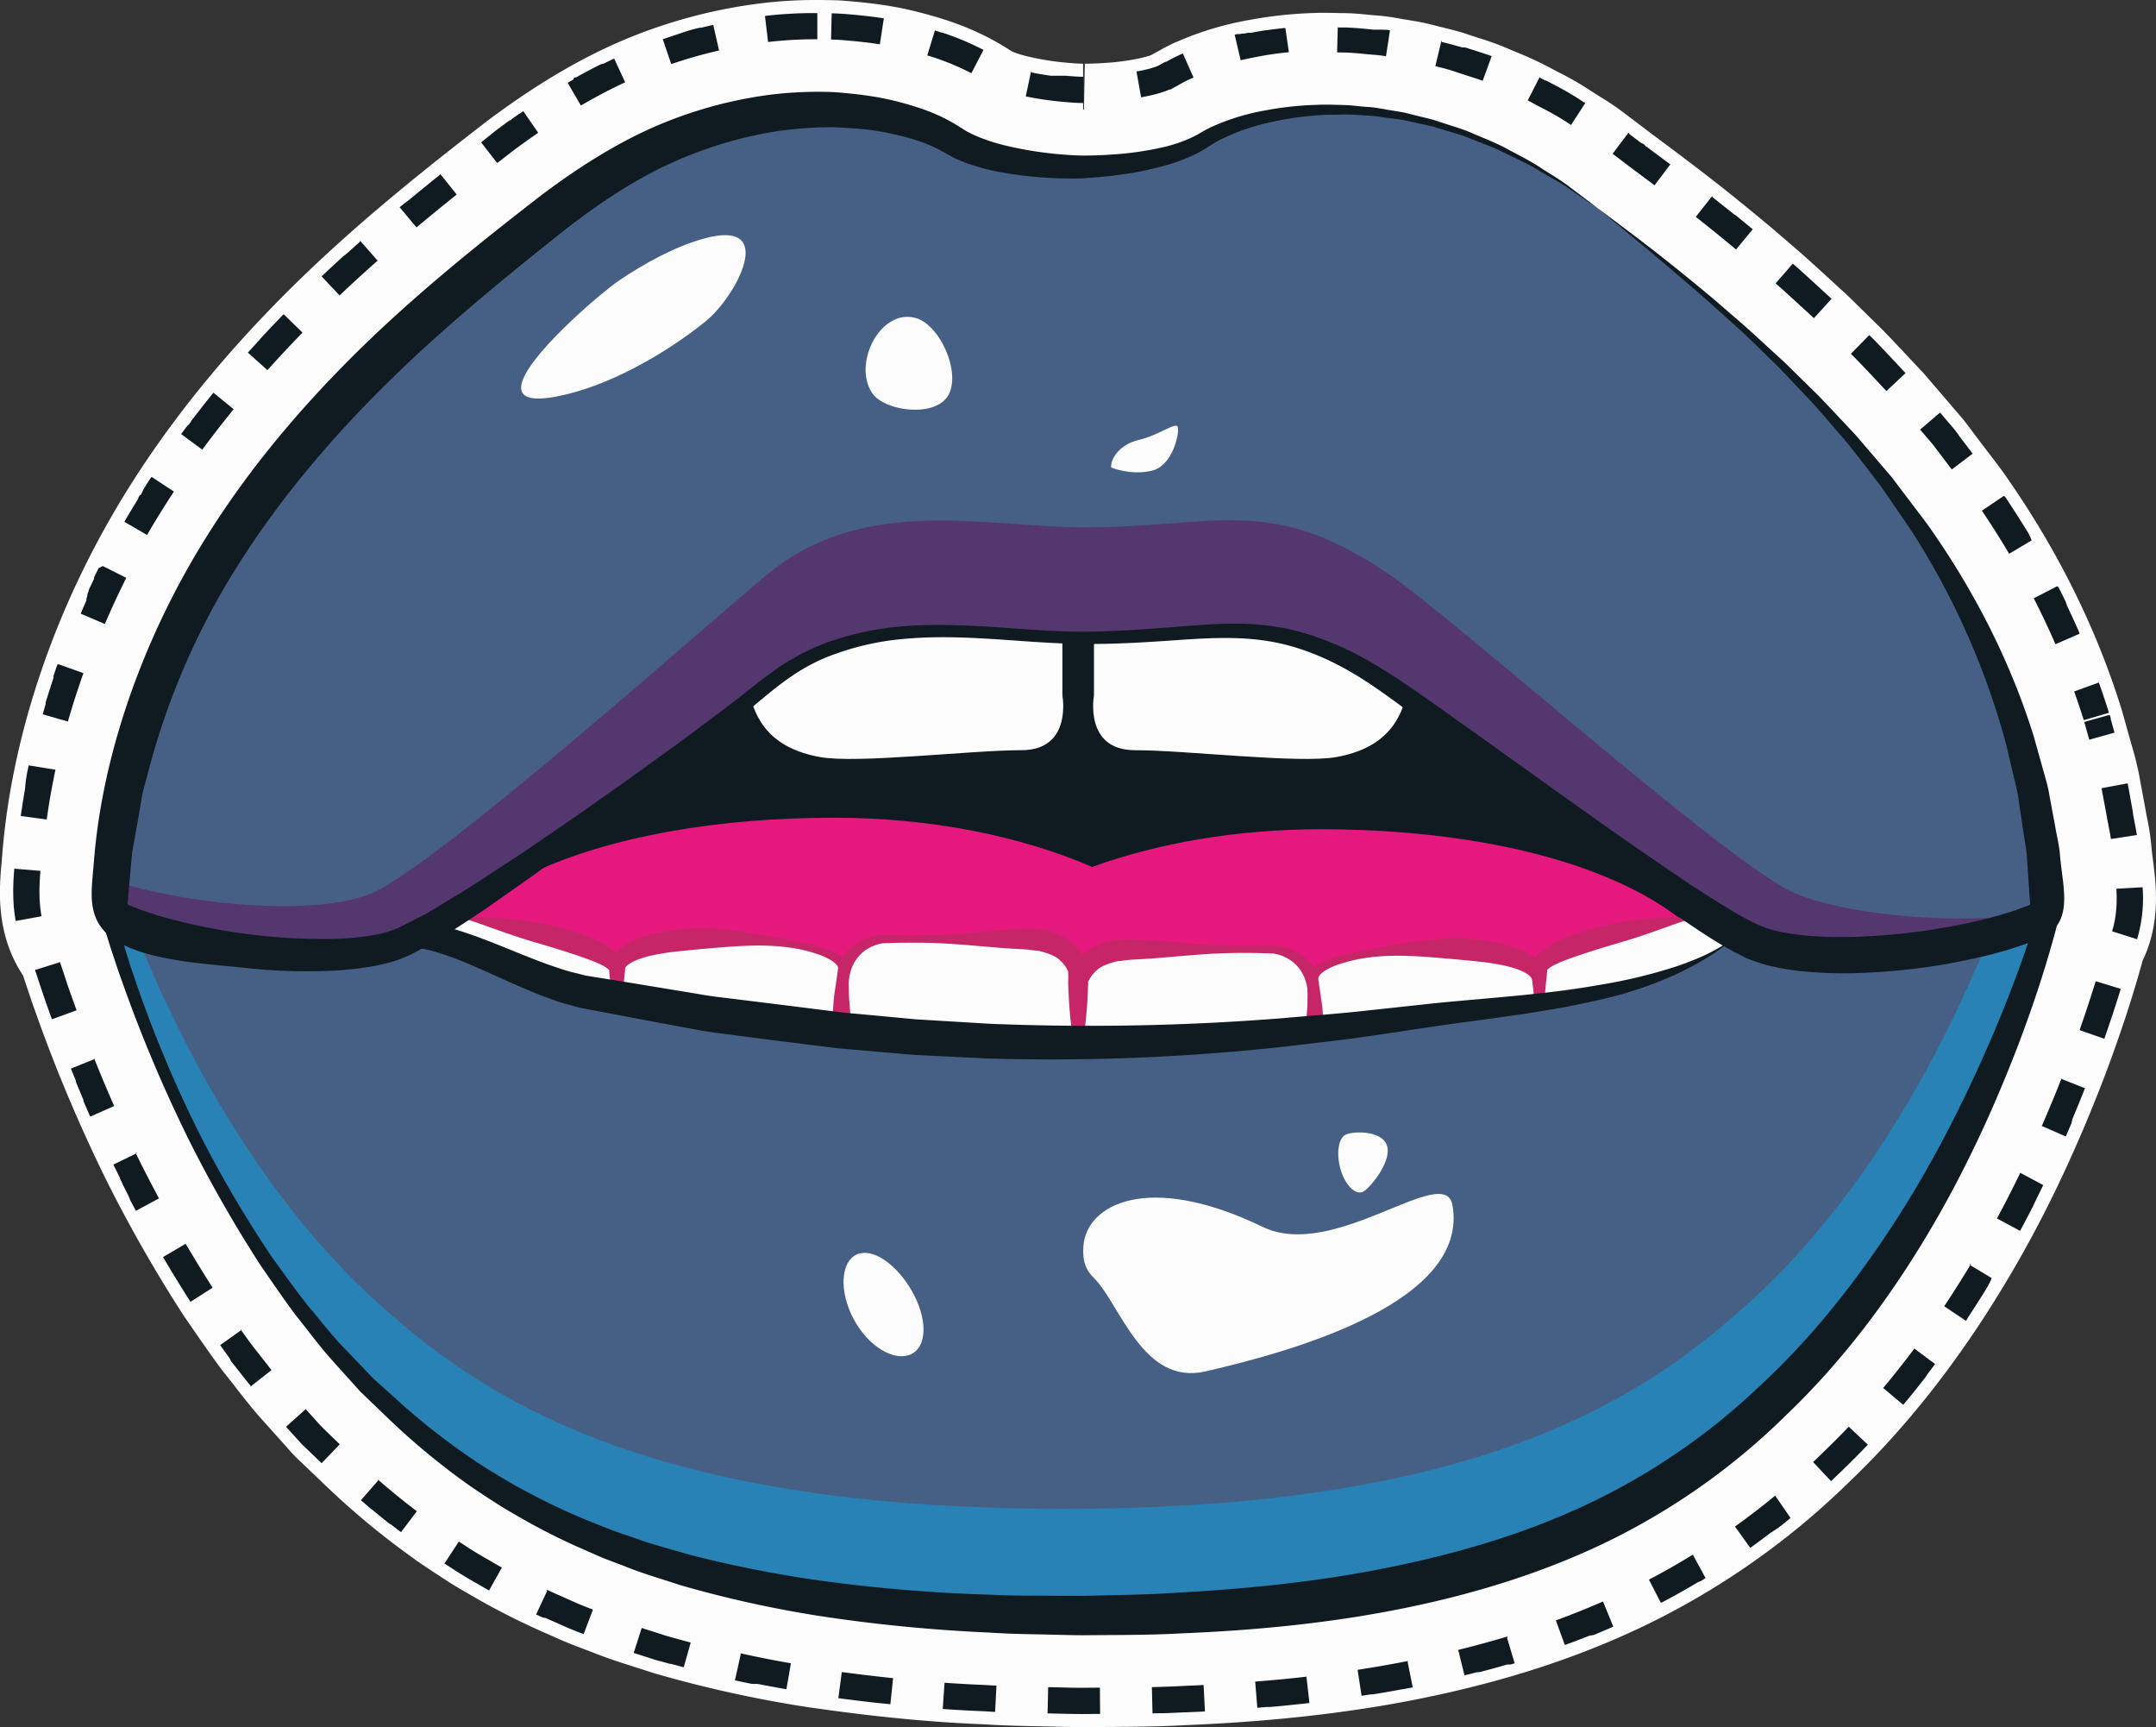 <svg xmlns="http://www.w3.org/2000/svg" width="1080" height="864.97" viewBox="0 0 1080 864.97"><rect x="0" y="0" width="1080" height="864.97" fill="#333333" stroke="none"/><g id="Слой_2" data-name="Слой 2"><g id="Lips03_142200386"><g id="Lips03_142200386-2" data-name="Lips03_142200386"><path d="M11.53 488.48c.1.29.19.58.29.87l1.65 4.94c1.41 4.24 2.74 8.25 4.12 12a769.58 769.58.0 0 0 36.12 85.62 708.41 708.41.0 0 0 38.21 66.79c.27.42.55.84.84 1.25l2.56 3.71c5.39 7.8 10.47 15.17 15.83 22.36q.54.72 1.11 1.41c2 2.52 4 5 5.87 7.45 3.8 4.88 7.73 9.93 12.11 14.91l12.94 14.44 3 3.38c.74.81 1.5 1.6 2.29 2.37L163.14 744a393.38 393.38.0 0 0 44.23 36.58l1 .76c.4.3.82.58 1.23.87 7.42 5 11.61 7.72 13.24 8.75 1.93 1.28 6.09 3.94 12.57 7.61a364.77 364.77.0 0 0 35.25 18.13l10 4.41 1.33.59.94.4c3.08 1.28 6.29 2.5 9.62 3.76l3.41 1.29c7.7 3.12 15.41 5.57 22.87 7.95 2.54.8 5.13 1.63 7.75 2.49.61.2 1.21.39 1.82.56a610.76 610.76.0 0 0 75.44 16.65c33.32 4.87 61.63 7.63 89.27 8.73 8.71.57 17.34.78 24.66.92l8.25.18c5.29.13 10.62.26 16 .3h.82l10.89-.08c13-.08 26.35-.15 40.41-.92 40.44-1.67 76.68-5.56 110.2-11.88 44.23-8.42 82.52-20.46 117.13-36.81a385.42 385.42.0 0 0 105.78-74c28.17-27 54.08-60 77-98.18 18.88-31.26 35.45-65.84 50.61-105.66 7.28-19.48 13.05-37 17.72-53.74l.42-1.52c.12-.39.23-.79.35-1.21 9.15-18.91 6.68-38.16 5.11-50.38-.22-1.78-.46-3.57-.65-5.37a119 119 0 0 0-2.24-15.33c-.23-1.17-.48-2.33-.66-3.51l-.21-1.19L1072 390.63a133.8 133.8.0 0 0-3.81-16.12l-.87-3.06-4.26-15.2c-.12-.41-.24-.82-.37-1.24-12.92-41.52-33.1-81.75-60-119.57-.27-.38-.56-.78-.85-1.16L993.24 223 984.4 211.3c-.55-.71-1.1-1.4-1.68-2.08l-9.12-10.64-9.31-10.86c-.53-.64-1.1-1.26-1.68-1.86q-3.6-3.78-7.12-7.57c-4.15-4.44-8.27-8.84-12.47-13.11l-.5-.5-5.72-5.61-4.07-4-4.84-4.76-2.46-2.4c-.48-.47-1-.93-1.46-1.37l-.94-.84c-2.57-2.32-5.2-4.75-7.72-7.06-4.66-4.28-9-8.22-12.9-11.65l-10.25-8.85-3.75-3.23c-24.87-20.84-39.29-31.68-60.79-47.68L813.53 56.56c-4.55-3.49-9-6.29-12.66-8.54-1.23-.77-2.47-1.55-3.7-2.35a158.44 158.44.0 0 0-16.45-9.5l-2.89-1.51A177 177 0 0 0 759.29 26l-4.13-1.75a132.46 132.46.0 0 0-14-5.08c-2-.66-4.26-1.37-6.65-2.2-.57-.19-1.14-.38-1.71-.55-3.24-1-6.72-1.85-10.39-2.74l-3.94-1-3.61-.89-.76-.18c-2.19-.5-4.43-.89-6.67-1.25l-1.17-.19c-.67-.13-1.35-.24-2-.33-.86-.12-1.72-.29-2.58-.44a106.84 106.84.0 0 0-13-1.73c-1-.08-2.08-.18-3.12-.29-3.77-.37-7.56-.71-11.38-.8-.3.0-.6.0-.91.0-1.17.0-2.35.0-3.54-.07-2.07.0-4.17-.1-6.26-.1-1.75.0-3.48.0-5.23.1a209.59 209.59.0 0 0-32.86 3.57A158.37 158.37.0 0 0 590 20.71a76.41 76.41.0 0 0-9.16 4.58l-.66.37c-1.09.56-2.12 1.14-3.15 1.72-.33.15-.65.29-1 .45s-2.17.61-3.78 1.06a115.39 115.39.0 0 1-18.11 2.58c-3.69.27-7.21.4-10.72.43l-.43 23h-.43v-23c-2.17.0-5.13-.25-8.56-.53a136.15 136.15.0 0 1-19.92-3.28 48.78 48.78.0 0 1-5.89-1.82l-1-.4-.39-.2h0l-4-2.49-.65-.39C487 13.64 471.9 9.1 460.5 6.17 447 2.61 433.86 1.23 421.71.28c-.68-.05-1.36-.09-2-.11C416.26.06 412.84.0 409.4.0A223.19 223.19.0 0 0 381 1.68 258.61 258.61.0 0 0 307.43 22.2c-20.45 9.21-40.93 21.62-63 38.09l-.55.42c-32.18 24.83-66.3 52.11-97.87 83.32-33.54 33.13-61.5 67.72-83.1 102.78-35.08 56.65-57 120.94-61.76 180.92l-.37 4.41c-1.15 12.91-3.15 35.29 10.7 56.29z" fill="#fcfcfc"/><path d="M409.4 6.57h-3.7-1.06-.44c-7.4.15-14.32.61-21 1.41l1.55 13.06a204.94 204.94.0 0 1 24.67-1.38V6.57zm-52.12 5.89c-1.06.25-2.11.49-3.16.75h0l-.4.09h0l-.29.06h0-.09.0l-.3.08h0l-.3.07h0l-.28.07h0l-.4.1h0l-.28.07h0l-.27.07h0-.1.0-.17.0-.08.0l-.26.06h0-.08.0-.19.0-.09.0l-.28.06h0l-.27.07h0l-.27.07h0-.08.0l-.27.08h0l-.28.08h0-.1.0l-.28.08h0l-.29.07h0l-.28.07v0h-.09.0l-.28.08h0l-.28.08h0l-.29.08h0l-.4.11h0l-.29.08h0l-.69.2h0l-1 .27h0Q338.2 17.54 332 19.66l4.25 12.44a240.86 240.86.0 0 1 23.95-6.82l-2.92-12.82zm-49.69 16.9c-1.8.84-3.62 1.7-5.42 2.59h0-.09.0l-.24.11v0h-.06.0-.07v0h-.07a.2.2.0 0 1-.08.0.05.05.0 0 1 0 0h-.07.0a.3.3.0 0 1-.08.0h0l-.1.06h0-.11v0h-.09v0q-5.93 2.94-11.91 6.3h0l-.35.19h0l-.1.05v0l-.11.06h0-.1v0h-.07v0h-.09s0 0 0 0h-.07-.05s0 0-.06.0.0.0-.06.0v0l-.22.13h0s0 0-.06.0v0h-.06.0l-.15.09h0L287 40v0h-.08.0l-2.56 1.48 6.62 11.36c7.43-4.33 14.89-8.24 22.18-11.63l-5.52-11.92zM262.15 55.68l-1.79 1.24h0-.07-.05l-.06.05h-.07v0a.28.28.0 0 0-.09.07h0l-3.46 2.44s0 0 0 0l-.11.07h0L256 60h0l-.1.07v0l-.09.06s0 0 0 0a.18.18.0 0 1-.07.05.1.1.0 0 1-.05.0h-.06-.06-.06l-.1.07-.06.05h-.08a.05.05.0 0 1 0 0 .5.5.0 0 1-.08.07h0l-.1.07v0q-3.06 2.19-6.16 4.51h0l-.1.07v0s0 0-.08.06a.48.48.0 0 1-.11.09h0L241 71.28l8.06 10.38 7.22-5.59Q263 71 269.6 66.5l-7.45-10.82zm-41.8 31.87q-7.87 6.3-15.75 12.79h0l-.15.12s0 0 0 0l-.58.48a.09.09.0 0 1-.06.0 1.09 1.09.0 0 1-.11.1h-.06l-.1.09-.09.06a.73.73.0 0 1-.09.08l-.17.14v0l-.13.11h-.06a.41.41.0 0 1-.13.1.1.1.0 0 1 0 0l-.13.13h-.05l-.17.14s0 0 0 0l-.19.16v0l-.16.13v0l-.16.12s0 0 0 0l-.76.63h0l-1.05.86 8.43 10.09q10.07-8.4 20.15-16.46l-8.21-10.25zm-40.3 33.75-5.19 4.62a0 0 0 0 1 0 0l-.14.14h0l-.59.53v0l-.13.1v0l-.56.5v0l-.12.1s0 0 0 0l-.11.11v0l-.23.21s0 0-.05.0l-.1.1a.18.18.0 0 0-.07.0s-.07.06-.1.1h-.06a.38.38.0 0 0-.11.11h-.05l-.38.35v0a.58.58.0 0 0-.12.1.1.1.0 0 1-.05.0l-.12.12v0l-.41.38v0a.63.63.0 0 1-.12.11v0l-.13.11a0 0 0 0 1 0 0l-.41.38v0l-.13.12v0a1.66 1.66.0 0 1-.14.13h0l-.6.55h0c-2.92 2.68-5.84 5.4-8.72 8.15l9 9.53c6-5.71 12.44-11.58 19.06-17.43l-8.7-9.85zm-38.12 36.2q-4.43 4.55-8.71 9.11h0l-.14.14v0l-.41.43h0l-.13.14v0l-.12.14h0l-.24.25s0 0 0 0a1.1 1.1.0 0 0-.11.12l-.06.06-.1.11-.06.07-.1.1-.13.14-.09.1-.07.08s-.06.07-.1.09l-.07.09-.08.09L131 169s0 .06-.07.08l-.1.11-.07.08-.1.1-.06.07-.14.15s0 0 0 0-.1.12-.16.17v.05l-.13.13v.05l-.15.17h0l-.18.19s0 0 0 0l-.15.17v0c-.07.06-.11.12-.17.18h0l-.34.38h0q-2.52 2.76-5 5.52l9.79 8.76c5.63-6.28 11.54-12.6 17.57-18.79l-9.41-9.17zm-35 39.16q-2 2.42-3.9 4.83v0l-.1.13-.05.06a.76.76.0 0 0-.08.11l-.07.07s-.06.07-.08.11v0l-.18.22a.86.86.0 0 0-.07.1.27.27.0 0 0-.07.08l-.08.1a.31.31.0 0 0-.07.09.39.39.0 0 0-.08.1s0 0-.06.07l-.3.37a.08.08.0 0 1 0 0l-.12.15v0l-.11.15v.05l-.45.57v0l-.15.18h0c-.21.26-.41.53-.61.79h0q-1.73 2.19-3.41 4.39h0l-.45.59v0l-.13.18a0 0 0 0 0 0 0l-.14.18a0 0 0 0 1 0 0l-.29.39s0 0 0 0l-.11.16s0 0 0 .05l-.09.13v.06a1.13 1.13.0 0 1-.1.13v.06c-.05.06-.09.12-.14.17l-.05.07-.09.11a.47.47.0 0 1-.06.09l-.07.1a.27.27.0 0 0-.07.08.36.36.0 0 1-.07.1l-.07.09a.1.1.0 0 1 0 0l-.17.24v.05a1.25 1.25.0 0 0-.09.12v.06L94 213s0 0 0 0c-1.1 1.46-2.18 2.92-3.26 4.38l10.57 7.8c5-6.74 10.27-13.55 15.74-20.24l-10.18-8.32zM75.72 239c-.81 1.23-1.6 2.46-2.4 3.69.0.0.0.0.0.0l-.1.17a0 0 0 0 0 0 0l-.1.16v0c-.19.28-.37.56-.55.85.0.0.0.0.0.0s-.06.09-.09.15a.05.05.0 0 0 0 0l-.09.13v.06l-.08.13v0l-.09.13v0c-.09.16-.19.3-.29.46v.06a.76.76.0 0 0-.08.11.43.43.0 0 1 0 .07 1.25 1.25.0 0 1-.08.12s0 0 0 .07a.34.34.0 0 0-.07.11.35.35.0 0 0-.05.08.44.44.0 0 1-.08.11.56.56.0 0 1 0 .08.6.6.0 0 1-.06.11.56.56.0 0 0 0 .08l-.14.21v.08a.36.36.0 0 0-.07.1v.08l-.06.1-.06.1a.47.47.0 0 0-.06.09.35.35.0 0 1-.06.09.36.36.0 0 1-.07.1v.1l-.06.09s0 .08-.07.12v.07a1.74 1.74.0 0 1-.11.18s0 0 0 .07l-.09.12a.26.26.0 0 1 0 .09L70 248l-.06.1a.44.44.0 0 0-.06.1.26.26.0 0 0 0 .09l-.07.1-.06.09a.53.53.0 0 1-.06.1.16.16.0 0 1-.06.08.6.6.0 0 1-.09.15.08.08.0 0 1 0 0l-.11.19v.06a.57.57.0 0 1-.08.13.2.2.0 0 1 0 .08l-.07.11a.41.41.0 0 0 0 .09.76.76.0 0 1-.08.11v.08l-.07.11a.35.35.0 0 0 0 .08l-.08.13s0 0 0 .05l-.11.2q-3.4 5.49-6.64 11.08l11.37 6.59c2.09-3.62 4.24-7.2 6.46-10.78s4.58-7.31 7-10.95l-11-7.22zM49.43 284.47c-.67 1.34-1.34 2.68-2 4h0a.51.51.0 0 1-.07.15.0.0.0 0 0 0 0l-.07.13a.08.08.0 0 1 0 .05l-.06.12v.06a.54.54.0 0 1-.05.11v.07l-.06.1a.3.3.0 0 1 0 .08 1 1 0 0 1 0 .1v.08.1.09a.3.3.0 0 0 0 .08l-.06.11a.36.36.0 0 1 0 .07 1.39 1.39.0 0 1-.06.13s0 0 0 0l-.07.15s0 0 0 0-.12.24-.17.36a.05.05.0 0 0 0 0l-.08.14s0 0 0 0-.05.1-.07.14v.05l-.07.14v0s0 .09-.08.14v0l-.07.14s0 0 0 0a.83.83.0 0 0-.07.13s0 0 0 .05l-.08.15v0a1.4 1.4.0 0 0-.09.17h0c-.18.37-.35.74-.53 1.12h0l-.08.17v0l-.08.16a.05.05.0 0 1 0 0l-.06.15v0l-.07.15s0 0 0 0l-.07.14s0 0 0 0l-.08.15v0a1.51 1.51.0 0 1-.09.18h0a1.42 1.42.0 0 1-.08.18h0c-.11.25-.23.5-.34.74v0c0 .06.0.1-.07.16v0a.94.94.0 0 1-.06.15v0a.75.75.0 0 1-.06.13.42.42.0 0 1 0 .06l-.06.12v.07a1.17 1.17.0 0 1 0 .11s0 0 0 .07l-.06.11a.21.21.0 0 1 0 .07s0 .08-.05.12v.06l-.06.12v.06a1 1 0 0 0-.07.15v0l-.17.36s0 0 0 0l-.07.14v.07l-.05.12s0 0 0 .06l-.06.12s0 .05.0.06v.12.07a1.17 1.17.0 0 0-.05.11.25.25.0 0 1 0 .07s0 .08.0.12a.13.13.0 0 0 0 0 .67.67.0 0 1-.06.12.15.15.0 0 1 0 .07.37.37.0 0 1-.05.11v.08.1a.3.3.0 0 1 0 .08v.1a.36.36.0 0 0 0 .07l-.06.13v.05a4 4 0 0 0-.17.37v.05a.31.31.0 0 1-.06.13s0 0 0 .06a.75.75.0 0 0-.07.12.21.21.0 0 1 0 .07.61.61.0 0 1 0 .12.24.24.0 0 0 0 .07 1 1 0 0 0 0 .1.3.3.0 0 0 0 .08.37.37.0 0 0 0 .11v.07a.42.42.0 0 1 0 .1.41.41.0 0 0 0 .08l-.06.11a.21.21.0 0 1 0 .07v.12a.14.14.0 0 0 0 .06l-.07.14v0l-.06.16v0l-.24.55h0l-.08.18v0l-.07.15v0c0 .05.0.1-.07.16a0 0 0 0 0 0 0 1.11 1.11.0 0 0-.07.16v0c0 .05.0.11-.07.17h0a1.42 1.42.0 0 0-.08.18h0c-.7 1.56-1.37 3.13-2 4.69l12.09 5.17c3.33-7.76 6.93-15.54 10.73-23.12l-11.75-5.89zM28.77 332.78c-.59 1.65-1.15 3.28-1.72 4.93a0 0 0 0 1 0 0c-.07.21-.14.42-.22.63.0.0.0.05.0.07a.63.63.0 0 0 0 .09.32.32.0 0 1 0 .09v.09.1.08s0 .07.0.11.0.06.0.08a.56.56.0 0 0 0 .12v.06a.65.65.0 0 1 0 .13s0 0 0 .05.0.1-.05.16.0.0.0.0q-2 6-3.82 11.92h0l-.06.19a0 0 0 0 1 0 0c0 .05.0.1.0.15a.13.13.0 0 0 0 .06s0 .08-.05.13.0.0.0.06v.12.08.1s0 .06.0.09v.08.11.06q-.75 2.51-1.46 5l12.63 3.61c2.3-8.05 4.92-16.2 7.78-24.22l-12.38-4.42zM14.37 383.3q-.58 2.7-1.11 5.4h0v.17.0a.4.4.0 0 0 0 .15s0 0 0 0c-.07.34-.13.68-.2 1v0a.9.9.0 0 1 0 .16v0 .14.0c-.06.29-.12.57-.17.86h0v.15.0a.83.83.0 0 0 0 .15v0a.8.8.0 0 0 0 .15.0.0.0 0 0 0 0c0 .23-.08.45-.13.67v0 .15.0.14.0.15.0c0 .05.0.11.0.15v0l-.12.65s0 0 0 0a.59.59.0 0 1 0 .14.43.43.0 0 0 0 .05v.13.05.14.0a1 1 0 0 0 0 .15s0 0 0 0c0 .23-.08.46-.12.69h0v.17.0.16.0c-.08.46-.17.93-.25 1.39h0q-1 6-1.87 12l13 1.79c1.13-8.2 2.61-16.58 4.38-24.93L14.37 383.3zm-7.23 52c-.16 1.9-.31 3.95-.41 6.15h0s0 0 0 0h0v.06h0s0 0 0 0v.28h0v0h0a96.49 96.49.0 0 0 .17 11.93h0s0 .07.0.11h0v.05h0a.13.13.0 0 0 0 .05h0v.05h0a.09.09.0 0 1 0 .05h0v.1a0 0 0 0 1 0 0v.06a0 0 0 0 1 0 0v0s0 0 0 0v.16c0 .14.0.29.05.45H7v.05H7c.2 2.07.48 4.21.88 6.37l12.93-2.36c-1.49-8.14-1.11-16.06-.55-22.73l-13.1-1.11zm23 46.53-12.55 3.9.14.45h0v0s0 0 0 .05h0a.07.07.0 0 0 0 .05h0s0 0 0 .05h0s0 0 0 0h0v0l1.91 5.72c1.37 4.18 2.69 8.12 4 11.78.78 2.2 1.57 4.41 2.36 6.61l12.36-4.48-2.39-6.66c-1.29-3.54-2.56-7.34-3.9-11.41l-1.83-5.45-.23-.75zm17.58 48.4-12.2 4.91q1.23 3 2.47 6.06s0 0 0 .08a.31.31.0 0 1 0 .1v.08a.36.36.0 0 1 0 .09.47.47.0 0 1 0 .09.2.2.0 0 0 .05.09v.1s0 0 0 0q1.85 4.5 3.77 9h0s0 .08.0.13a.08.08.0 0 1 0 0 .37.37.0 0 1 0 .11s0 .05.0.07a.36.36.0 0 1 0 .09v.1s0 .05.0.08a.61.61.0 0 0 .05.12v0l.06.15v0c1.08 2.52 2.17 5 3.27 7.52l12-5.32c-3.45-7.82-6.84-15.83-10-23.8zm20.91 47.23-11.83 5.74c.93 1.93 1.87 3.84 2.82 5.75h0l.13.27v0l.12.25v.05l.12.23a.09.09.0 0 0 0 .05 1.06 1.06.0 0 0 .11.21.11.11.0 0 0 0 .07l.1.2v.07a.93.93.0 0 0 .1.2v.09l.09.18.05.09.09.18.06.13s0 .1.08.15l.06.13.08.14a.61.61.0 0 0 .07.14s0 .09.07.13a1 1 0 0 0 .07.15l.06.13a.53.53.0 0 1 .08.15.37.37.0 0 1 0 .11l.09.16a.54.54.0 0 1 0 .11 1.62 1.62.0 0 0 .1.18l.06.12c0 .07.08.14.11.21s0 0 0 .05.08.16.12.24a0 0 0 0 1 0 0 1.27 1.27.0 0 1 .12.23v0c0 .09.08.16.13.25v0a2 2 0 0 1 .13.25h0c.33.66.67 1.31 1 2h0l.13.25h0c.05.09.09.18.14.26h0l.12.25v0a2 2 0 0 1 .13.25s0 0 0 0c.2.38.4.76.59 1.14.0.0.0.0.0.0l.13.23v0l.11.22v.06a1.74 1.74.0 0 0 .1.19.47.47.0 0 0 0 .1l.09.16a.61.61.0 0 1 0 .12 1.09 1.09.0 0 1 .08.15 1 1 0 0 1 .08.14.83.83.0 0 0 .07.13 1.29 1.29.0 0 0 .09.16.31.31.0 0 0 0 .1l.09.18a.59.59.0 0 0 0 .08l.11.2v.07a2.12 2.12.0 0 1 .11.21v.06l.13.23a0 0 0 0 0 0 0 2.1 2.1.0 0 1 .13.26h0c0 .09.09.18.15.27h0q1.23 2.32 2.48 4.65l11.57-6.23q-4.61-8.58-9-17.25l-2.77-5.65zM93 622.86l-11.33 6.67q6.6 11.19 13.74 22.41l11.09-7.08c-4.68-7.32-9.22-14.73-13.5-22zM121 666l-10.71 7.61c1.22 1.73 2.45 3.43 3.68 5.12h0l.36.5v0l.09.13v0l.1.14s0 0 0 0a1 1 0 0 1 .12.16v0l.1.12v0l.09.1v.06l.1.12v0a1.34 1.34.0 0 0 .11.14.13.13.0 0 0 0 .06l.07.09a.43.43.0 0 0 0 .07s0 .06.07.08v.07l.1.14s0 0 0 .06a.36.36.0 0 1 .07.1s0 0 0 .06l.06.08v.07l.07.1v0l.11.15s0 0 0 .05l.08.1v.06l.07.09v.06l.11.15h0c.31.41.62.81 1 1.22 2 2.55 4 5.07 5.94 7.54l1.6 2 1.29 1.64 10.33-8.12-2.84-3.63c-2-2.54-4-5.13-6-7.65l-.7-.9c-2-2.71-4-5.44-6-8.23zm32.08 39.72-9.78 8.78 3.44 3.83v0l.09.1h0v0h0v0h0v0h0l.07.06s0 0 0 0v0 0h0v0h0l.06.07v0h0v0h0v0 0h0v0h0v0h0s0 0 0 0h0l.08.09h0l.14.15h0l.24.26h0l.21.24 3 3.31c.63.71 1.29 1.38 2 2l8.47 8.15 9.11-9.47-8.46-8.16c-.44-.42-.86-.85-1.3-1.34l-3-3.31-4.84-5.39zm36.36 35.68-8.64 9.89q2.7 2.36 5.25 4.52a.07.07.0 0 1 .05.0v0h.05v0l.06.05v0l.06.06a0 0 0 0 1 0 0h.07v0l.07.06h0c3.16 2.66 6.14 5.07 8.92 7.26v0h.06.0l.07.05h0s0 0 .06.0h0 .05v0a.1.1.0 0 1 .05.0v0 0h.06v0c1.81 1.43 3.55 2.77 5.19 4l7.94-10.47c-6.81-5.17-13.24-10.41-19.67-16zM229.84 772l-7.2 11c1.89 1.24 3.15 2 3.85 2.49 1.74 1.16 5.85 3.79 12.26 7.42 1.09.64 2.28 1.34 3.58 2.07h0v0 0 0h0v0l2.67 1.51 6.41-11.48c-2.31-1.29-4.35-2.46-6.33-3.64-6.34-3.58-10.12-6-11.69-7.07L229.84 772zm44.29 24.6-5.57 11.91.17.09h0l3.21 1.47h0 .08.0.07.0.09.0.09.0l.27.12h0 .06v0h.06.0.08.0.09.0.07v0h.05v0 0h0s0 0 .07.0h0 .09.0l10.21 4.52 1.05.46c2.7 1.13 4.87 2 7 2.8l1 .39 4.66-12.28c-2.34-.9-4.64-1.79-7.41-2.94l-1-.45-10.12-4.48c-1.61-.73-3.18-1.44-4.69-2.16zm47.31 18.66-4 12.52 3.41 1.08.21.07c2.43.77 4.9 1.56 7.41 2.39h.05v0h.11c.52.16 1 .33 1.56.48h.19.0l5.05 1.42h0 .17.0.16.11.06.12.0c2.17.59 4.31 1.18 6.45 1.74L346 822.56c-4-1.06-8.09-2.17-12.34-3.38l-.9-.27c-2.56-.85-5.09-1.66-7.94-2.56l-3.38-1.08zM371 828.65l-2.84 12.83c2.58.57 5.16 1.13 7.72 1.65h0l.4.09h0 .19.0l.38.08h0 .17.0.19.0.16.0.19.0.17.07.12.06.16.07.12.07.15.08a.38.38.0 0 0 .1.0H379h.09.15.08.11.05l.38.07h0 .13.0c4.67.92 9.33 1.79 13.94 2.59l2.26-13c-8.28-1.43-16.76-3.1-25.2-5zm50.67 8.77-1.72 13c7 .94 13.87 1.77 20.53 2.5h0a1 1 0 0 0 .18.0h0 .18l5.17.55 1.36-13.07c-8.29-.86-16.83-1.88-25.73-3.06zm51.48 5.31-.91 13.11c7.17.5 14.21.89 21.22 1.16h0c1.57.11 3.14.2 4.7.28h.32l.67-13.13c-1.59-.08-3.21-.17-5.17-.3-6.88-.27-13.8-.65-20.83-1.14zm51.9 2.2-.3 13.14h1.44c5.25.13 10.55.26 15.88.3l9-.06-.1-13.15-8.78.07c-5.25.0-10.46-.17-15.67-.3h-1.44zm77.87-1.1c-3.2.17-6.43.31-9.86.45-5.44.3-10.78.49-16.05.61l.31 13.15 3.4-.09h2.2c3.24-.11 6.51-.24 9.81-.42h0c.17.0.34.0.51.0h.53c3.3-.14 6.58-.29 9.82-.45l-.67-13.13zm51.57-4.19c-8.32 1-17 1.79-25.73 2.49l1.06 13.11 4.78-.4h.78.12.29.16.0.2.0q10.06-.88 19.78-2l-1.49-13.06zm50.88-7.84-4.7.91q-10.12 1.9-20.62 3.52l2 13 4-.62h0 .16.0l.45-.07h0 .1.08.1.1.19.08l.36-.06h0 .16.0.17.0q7.38-1.2 14.56-2.55h0 .17.0.18.0l4.31-.83h0 .19.13.0.14l-2.56-12.89zm49.8-12.28c-8 2.39-16.28 4.66-24.71 6.73L733.6 839q2.88-.71 5.73-1.44h0l.21-.05h0 .19.0l.2-.05h0l.23-.06h0 .18.1.11.13.08.14.06.16s0 0 0 0q7-1.81 13.77-3.8h.05.15.0.15.07.14.11.14.16s0 0 .08.0h.13.08.15.06.16.06l2.16-.64-3.78-12.59zM803 802c-7.64 3.35-15.59 6.54-23.63 9.47l4.5 12.34q5.36-1.94 10.57-4h0l1.26-.5h0l.17-.07h.05l.14-.05h.07l.14-.06h.06l.14-.06h.08a.23.23.0 0 1 .12-.06h.08.11.09.11.09.09l.28-.11h0 .13.07l.13-.05h.06.14.06l.14-.05v0a.61.61.0 0 0 .14-.07h.06l.15-.06s0 0 0 0l.16-.07h0q4.71-1.93 9.37-4L803 802zm45-23.46c-7.23 4.46-14.64 8.67-22 12.52L832 802.73q8.82-4.61 17.47-9.73h0l.32-.2h0l.17-.1v0l.17-.1h0l.09-.06v0a1 1 0 0 0 .17-.1v0a1.18 1.18.0 0 0 .19-.11h0l.09-.05h.07l.12-.07.08-.05h.07l.12-.07h.07l.09-.05h.08l.1-.07a.11.11.0 0 0 .06.0l.14-.08v0l.1-.06h.07a.37.37.0 0 1 .12-.07v0l.14-.08h.05l.12-.07v0l.14-.09v0l.15-.09h0l.15-.09h0l.16-.1h0l.16-.1h0l.33-.22h0l1-.64h0L848 778.55zM889.22 749c-6.49 5.36-13.26 10.56-20.12 15.47l7.66 10.69q4.57-3.29 9.07-6.71h0a.88.88.0 0 0 .15-.12h0a1 1 0 0 0 .16-.12h0l.16-.12h0l.14-.11h0l.14-.11v0l.14-.11h0l.12-.1v0l.13-.1v0l.11-.08h.06l.09-.07h.06l.12-.09h.06l.08-.06.08-.06.09-.07.07-.06.1-.08h.08l.06-.05.11-.08.07-.06.08-.06v0l.13-.1h.05l.13-.1v0l.08-.06v0l.14-.11s0 0 .05.0a.24.24.0 0 1 .08-.06s0 0 0 0l.14-.11v0l.12-.1h.06l.08-.07h.05l.13-.1s0 0 0 0l.14-.12v0l.08-.06a.07.07.0 0 1 .05.0l.12-.11h.06a.52.52.0 0 0 .11-.1h.07l.08-.06h.06l.11-.09h.06l.07-.06a.28.28.0 0 0 .09-.07l.09-.06.07-.06.08-.06.1-.08.06-.05.1-.08.07-.05.07-.07a.18.18.0 0 0 .07-.05l.12-.09v0l.1-.08.06-.05.1-.08s0 0 .05.0l.13-.11v0l.14-.1s0 0 0 0l.14-.12h0l.15-.12h0l.15-.13h0l.16-.13h0c1.44-1.15 2.88-2.33 4.3-3.5L889.22 749zm37.16-34.84c-4.13 4.35-8.36 8.61-12.74 12.8q-2.67 2.64-5.41 5.23l9 9.54 3.79-3.64v0l.08-.08a.94.94.0 0 0 .1-.1l.08-.07.11-.1.06-.06.12-.12s0 0 .05.0a1.59 1.59.0 0 1 .13-.13v0l.14-.13v0a.93.93.0 0 0 .14-.14s0 0 0 0l.15-.14v0l.15-.15v0l.16-.16h0l.17-.17h0l.14-.14v0a1 1 0 0 0 .15-.14h0l.15-.15h0l.15-.16h0q6.27-6 12.39-12.48l-9.54-9zm32.76-39.07c-5.14 6.9-10.47 13.65-15.82 20l10.07 8.43q4.82-5.73 9.5-11.73h0l.63-.81h0a1.71 1.71.0 0 0 .11-.14v0a1.71 1.71.0 0 0 .11-.14s0 0 0 0a1.42 1.42.0 0 1 .12-.13s0 0 0 0l.45-.59a.34.34.0 0 1 .06-.06l.07-.11v-.06l.09-.11.06-.07.07-.11.06-.07.08-.1.06-.09.11-.13a1 1 0 0 0 .09-.13.24.24.0 0 0 .06-.08l.09-.1v-.07l.08-.12s0 0 0-.06a1.13 1.13.0 0 0 .1-.13v-.05l.13-.15s0 0 0 0l.28-.37v0a1.77 1.77.0 0 1 .12-.17v0l.12-.17v0c0-.06.09-.13.14-.18h0q1.59-2.08 3.17-4.2l-10.54-7.85zm28.23-42.2c-4.36 7.25-8.89 14.4-13.47 21.27l10.93 7.3c0-.06.07-.1.1-.16h0l.11-.16h0c.1-.14.19-.29.3-.44a.25.25.0 0 0 0-.07.61.61.0 0 0 .07-.1.28.28.0 0 1 .06-.09.36.36.0 0 1 .07-.1 1.48 1.48.0 0 0 .08-.13v-.05a2 2 0 0 1 .12-.19v-.05a1.19 1.19.0 0 1 .09-.15v0l.1-.16s0 0 0 0q4.15-6.3 8.21-12.81v0l.39-.64h0l.13-.2v0l.39-.63v0l.11-.19v0c.08-.14.18-.28.26-.42v0a1.74 1.74.0 0 0 .11-.18v-.05c0-.06.06-.11.1-.16v0c.08-.13.16-.27.25-.4v0l.09-.16v-.06s.06-.1.09-.14v-.06l.12-.21h0l.12-.18v-.06l.09-.16v-.05s.07-.11.1-.15.0.0.0-.06l.12-.2v0l.09-.16.05-.07a.61.61.0 0 0 .07-.14l.05-.07.09-.13a.25.25.0 0 1 0-.07l.11-.19v-.06a.6.6.0 0 1 .09-.15v-.06s.06-.1.08-.14v-.08s.06-.1.1-.15v0l.11-.2v-.06a.7.7.0 0 0 .08-.14.56.56.0 0 0 0-.08.64.64.0 0 0 .08-.14v-.06l.13-.2h0l-11.27-6.78zm24.67-45.6c-3.77 7.8-7.71 15.5-11.7 22.89l11.57 6.24q2.88-5.33 5.69-10.8v0l.08-.16v0c0-.05.0-.1.08-.16a0 0 0 0 1 0 0l.08-.15v0l.07-.15a.05.05.0 0 0 0 0 .71.71.0 0 0 .08-.15v0a.48.48.0 0 1 .08-.16v0l.55-1.09h0a1.29 1.29.0 0 1 .09-.16v0a1 1 0 0 0 .08-.14s0 0 0-.05.05-.09.07-.14v0a.83.83.0 0 1 .07-.13.14.14.0 0 1 0-.06.54.54.0 0 0 .07-.13.09.09.0 0 1 0 0 .4.4.0 0 1 .07-.13.14.14.0 0 1 0-.06s.05-.09.07-.14v0l.07-.13a.09.09.0 0 1 0-.06 1.47 1.47.0 0 1 .06-.14h0l.55-1.09h0a1.3 1.3.0 0 0 .08-.17.0.0.0 0 0 0 0c0-.06.06-.11.09-.16a0 0 0 0 0 0 0 1.42 1.42.0 0 0 .08-.18h0a.89.89.0 0 0 .08-.17h0c0-.06.0-.11.08-.18h0c1.1-2.22 2.21-4.45 3.29-6.71L1012 587.32zm20.66-47.27c-3.22 8.15-6.54 16.17-9.9 23.85l12 5.26c.83-1.91 1.66-3.82 2.48-5.75h0a1.42 1.42.0 0 0 .08-.18h0l.31-.73h0l.06-.16v0a.58.58.0 0 1 0-.14.11.11.0 0 0 0-.07.83.83.0 0 0 .07-.13v-.07-.12s0-.06.0-.09a3.42 3.42.0 0 0 .17-.4s0-.08.0-.11v-.08s0-.09.05-.13a.24.24.0 0 1 0-.07 1.21 1.21.0 0 0 0-.14.17.17.0 0 0 0-.07l.06-.16v0a1.59 1.59.0 0 1 .07-.2h0c.13-.29.25-.58.37-.87h0q3-7.12 5.9-14.49l-12.23-4.83zm17.08-48.61c-2.44 7.94-5.07 15.93-8.06 24.46l12.4 4.35c3-8.64 5.76-16.92 8.22-25l-12.56-3.85zm23.51-47.09-13.13.76c.48 8.3-.21 15.06-2.17 21.29l12.54 4a72.28 72.28.0 0 0 2.76-26zm-7.66-52-12.92 2.41 2.62 14 .12.64c.18 1.2.42 2.4.66 3.58l.12.67c.39 1.95.83 4.14 1.2 6.55l13-2c-.41-2.55-.87-4.87-1.28-6.94h0a.22.22.0 0 0 0-.08.17.17.0 0 1 0-.07h0c-.06-.29-.12-.57-.17-.83-.17-.89-.35-1.79-.5-2.7v0s0 0 0 0v0h0a.5.5.0 0 1 0-.12h0a1.42 1.42.0 0 1 0-.2q0-.29-.09-.51v-.05c0-.08.0-.17.0-.25h0s0-.22-.12-.6h0l-.29-1.58h0c-.13-.65-.27-1.41-.42-2.23v0c-.11-.61-.23-1.25-.35-1.9h0l-.09-.49h0v-.15.0l-.06-.32h0c0-.32-.11-.64-.18-1h0c-.07-.43-.16-.85-.23-1.26h0c-.14-.82-.29-1.58-.41-2.23v0l-.09-.45h0c0-.15.0-.29-.08-.43h0c0-.19-.07-.37-.1-.53h0a.89.89.0 0 1 0-.15h0q0-.14-.06-.24h0v-.18h0c0-.08.0-.13.0-.15h0zM1056.72 358l-12.65 3.54 2.49 8.89 12.66-3.55-1.88-6.69h0v-.16h0V360a0 0 0 0 0 0 0h0v-.05h0v0h0v-.06h0s0 0 0 0v0 0h0a0 0 0 0 1 0 0h0v0h0v0h0v0h0v-.06h0v0h0v0h0s0 0 0 0h0c0-.05.0-.1.0-.14h0c0-.09.0-.18-.08-.26h0c0-.17-.09-.31-.12-.43h0l-.11-.37zm-.21-.71-12.71 3.32 12.71-3.32zm0 0-12.44 4.25 12.44-4.25zm-5.15-15.48L1039 346.26c1.73 4.85 3.36 9.73 4.82 14.38l12.61-3.67h0q-2.36-7.61-5.05-15.13zm-20.92-48.2-11.68 6c3.87 7.56 7.53 15.3 10.87 23l12.06-5.24v-.09c0-.07-.07-.15-.1-.21v-.09l-.06-.12v-.08l-.06-.13v-.07l-.21-.48a.05.05.0 0 0 0 0l-.06-.15v-.06l-.06-.14v0q-.14-.29-.24-.54h0c0-.06.0-.13-.07-.18v0l-.08-.18h0l-.33-.73h0q-2.09-4.66-4.28-9.3h0c-.12-.25-.23-.49-.35-.73h0l-.08-.17s0 0 0 0a1.19 1.19.0 0 1-.08-.16v0l-.24-.5v0l-.06-.13v-.07l-.06-.13a.2.2.0 0 1 0-.08l-.06-.13a.08.08.0 0 1 0-.05c0-.09-.09-.16-.13-.25v-.09a.54.54.0 0 1-.05-.11.47.47.0 0 1 0-.1.44.44.0 0 0-.06-.1.53.53.0 0 0-.06-.14v-.07l-.09-.21v-.06l-.08-.15v-.07a1 1 0 0 1-.07-.15s0 0 0-.07a1.3 1.3.0 0 0-.08-.17v0c0-.07-.07-.15-.11-.22h0l-.11-.22a0 0 0 0 1 0 0l-.1-.2v0q-1.56-3.18-3.19-6.34zm-26.76-45.21-10.89 7.35c4.76 7.07 9.36 14.32 13.65 21.56l11.31-6.71v0l-.08-.13a.09.09.0 0 0 0-.06l-.26-.44v-.06l-.07-.13v-.08a.47.47.0 0 1-.07-.12.56.56.0 0 1 0-.08l-.11-.18a.41.41.0 0 0-.07-.11.19.19.0 0 0 0-.09l-.07-.12a.41.41.0 0 1 0-.09.37.37.0 0 1-.07-.12l-.06-.08-.11-.2a.13.13.0 0 1 0-.06l-.08-.14v-.07a1.09 1.09.0 0 1-.08-.15v-.06l-.11-.19s0 0 0 0l-.12-.21a.11.11.0 0 1 0-.06l-.1-.15v-.06l-.1-.17v0c-.08-.15-.17-.28-.26-.43s0 0 0 0a2 2 0 0 1-.12-.19s0 0 0 0l-.41-.65v0q-5-8.18-10.39-16.24h0a2.43 2.43.0 0 0-.14-.2s0 0 0 0-.19-.28-.28-.43.0.0.0.0l-.13-.19v0l-.12-.18a.05.05.0 0 1 0 0v0zm-31.84-41.81-10 8.56 5.89 6.86c.34.4.67.81.94 1.18l8.87 11.7.17.22 10.47-7.95-.06-.08L988 227l-6.57-8.66h0v0h0l-.28-.36h0v-.07s0 0 0 0h0v0 0s0 0 0 0h0v0 0 0h0a0 0 0 0 1 0 0h0v0 0h0v0h0l-.08-.09v0a.61.61.0 0 1-.07-.1h0s0 0 0-.05h0a0 0 0 0 1 0 0v0 0h0v0h0l-.07-.11h0a1.24 1.24.0 0 0-.14-.18h0l-.26-.35h0c-.17-.22-.32-.41-.43-.57h0a6.11 6.11.0 0 0-.38-.5h0c-.45-.61-.93-1.21-1.43-1.78h0s-.08-.11-.25-.3h0c-.16-.19-.39-.45-.66-.78h0c-.28-.31-.6-.69-.94-1.09h0c-.26-.3-.53-.61-.8-.94h0l-.13-.16h0l-.07-.08h0l-.07-.07h0c-.19-.21-.37-.43-.55-.64h0l-.52-.62h0c-.35-.4-.66-.77-.93-1.09h0l-.37-.43h0c-.11-.13-.21-.24-.28-.34h0a2.7 2.7.0 0 0-.18-.22h0a.35.35.0 0 1-.06-.08zm-35.48-38.77-9.21 9.38L929 179c4.07 4.15 8.07 8.42 12.1 12.73l.59.63 3.27 3.49 9.58-9c-.34-.36-.68-.71-1-1.07v0l-.16-.18-.06-.05-.15-.17s0 0-.06-.07l-.12-.12-.1-.11a.43.43.0 0 1-.09-.1l-.13-.13-.07-.08-.14-.15-.08-.08-.09-.09a2 2 0 0 0-.14-.16v0l-.82-.88-.34-.37-.22-.23c-4.1-4.39-8.18-8.75-12.34-13h0l-2-1.94zM898.09 132l-8.64 9.9c3.82 3.33 8 7.17 12.89 11.65l6.31 5.79 8.84-9.73-.07-.06h0c-.94-.85-1.88-1.7-2.81-2.56l-.06-.05s0 0 0 0l-3.4-3.11c-4.83-4.44-9-8.25-12.79-11.58h-.05l-.1-.1-.1-.07zM857.61 98.28l-8.14 10.32c6.19 4.88 12.72 10.15 20.17 16.34L878 114.82c-3-2.47-5.81-4.8-8.54-7v0l-.08-.07h0l-.11-.09v0 0h-.06v0h-.05a0 0 0 0 1 0 0v0l-.07-.06v0s0 0 0 0h-.05.0a.13.13.0 0 0-.06.0l-.2-.16v0s0 0 0 0l-.46-.37h0l-2.28-1.84h0l-.22-.18h0l-.23-.18h0v0s0 0 0 0a.1.1.0 0 1-.06.0h0v0a.39.39.0 0 1-.1-.08.0.0.0 0 1 0 0c-2.51-2-4.92-3.94-7.29-5.8zm-41.87-31.8L807.81 77l8 6.09c4.61 3.43 8.89 6.62 13 9.72l7.9-10.51-.78-.57s0 0 0 0l-.36-.27h0l-.18-.13a0 0 0 0 0 0 0l-.09-.07h0-.08-.06L835 81v0s-.06.0-.09-.06h0a.11.11.0 0 0 0 0l-.07-.06v0h-.06-.05l-.44-.33h0c-2.11-1.59-4.27-3.2-6.51-4.87l-.08-.07-1.17-.87h0l-.23-.18h0a1.88 1.88.0 0 0-.23-.16v0l-.2-.14-.22-.17-.78-.58a.18.18.0 0 1-.07.0l-.2-.15v0l-.2-.14h-.06l-.08-.07s0 0 0 0L824 72.7h0a.31.31.0 0 0-.09-.07l-.15-.11h0l-.34-.26h0a.21.21.0 0 0-.08-.06h0l-.09-.08h0l-.09-.08h0L823 72h0l-.17-.14h0v0h0a.1.1.0 0 1-.05.0h0-.06.0-.06.0l-.08-.07h0-.06.0v0 0h0s0 0 0 0h0v0h0v0 0h-.07v0l-.1-.08h0v0a0 0 0 0 1 0 0l-.11-.07s0 0 0 0v0h0l-.14-.1h0l-.11-.08h0-.06.0l-5.67-4.29zM771.27 38.6l-6 11.69c1 .51 2 1 3.32 1.77l3 1.59a140.09 140.09.0 0 1 14.69 8.47l.71.46 7.13-11c-.16-.09-.31-.2-.47-.3h0-.07v0h-.07A151.37 151.37.0 0 0 777.67 42h0l-.12-.06h0l-.33-.18h0l-.49-.25h0l-.54-.29h0l-.54-.28h0l-.49-.25h0l-.33-.19h0a.5.5.0 0 1-.13-.06h0-.07.0v0 0h0-.08.0v0h0l-.2-.11h0l-.15-.08h0s0 0 0 0a0 0 0 0 0 0 0v0h0-.07v0h0s0 0 0 0h0-.07.0s0 0-.06.0h0-.07.0c-.74-.4-1.47-.79-2.21-1.16zm-49.2-18.24L719 33.13c2.84.69 5.54 1.38 8.12 2.17l.93.3c2.3.79 4.46 1.49 6.46 2.13l.65.21c2.58.82 5.09 1.62 7.56 2.52l4.5-12.35v0h0l-.26-.09h0c-2.53-.92-5.1-1.73-7.74-2.58h0l-.24-.08-2.18-.7h-.07L734 23.76h0a.11.11.0 0 0-.06.0h0-.1.0-.11.0-.09-.07v0h-.08v0h-.07-.05-.06s0 0 0 0 0 0 0 0H733v0s0 0 0 0h-.06-.05a.05.05.0 0 1 0 0h-.09-.21s0 0 0 0h-.08-.06.0c-.49-.17-1-.33-1.47-.48h-.07.0-.06.0-.07.0-.06.0c-2.35-.7-4.83-1.35-7.42-2h0-.05.0s0 0 0 0l-.93-.22zm-51.93-7.27-.35 13.15 3.82.06c3.33.09 6.65.39 9.88.71 1.2.12 2.41.24 3.87.36 2.55.16 4.88.46 6.92.78l2-13-1.53-.23h0a1 1 0 0 1-.18.0h-.13-.1-.47-.18.0-.06.0-.18-.06l-.51-.06h-.06-.25.0-.05.0-.2-.13-.19H692h-.25-3.54c-1.09-.09-2.2-.2-3.31-.31-3.6-.36-7.24-.68-10.89-.78h0c-.77.0-1.39.0-1.94.0-.39.0-.77.0-1.16.0h-.72zM643.88 14c-3.11.3-6.38.69-9.75 1.19h-.36c-2.36.36-4.75.77-7.2 1.26h0-.14.0-.12.0-.11.0-.11v0h-.14-.11.0-.11.0-.11.0-.11.0a.35.35.0 0 1-.11.0h0-.12.0-.12.0-.13.0c-.62.12-1.24.25-1.86.36h0-.14.0-.14.0-.14.0-.13.0-.14.0-.14s0 0 0 0l-1.12.23h0-.12.0a.32.32.0 0 0-.09.0h-.14-.05-.08-.07-.07-.13-.08-.05-.09.0-.1.0-.11.0-.12.0l-1.44.33 3 12.8c2.6-.62 5.25-1.17 8.16-1.71a160.32 160.32.0 0 1 16-2.31L643.88 14zM593 26.56l5.25 12.05-5.25-12zm0 0 4.83 12.24-5.29-12h0A71.2 71.2.0 0 0 584.12 31h0a0 0 0 0 0 0 0h0v0h0v0h-.07s0 0-.07.0h0v0h0-.06.0s0 0 0 0h0v0h0-.07.0s0 0 0 0h-.08v0h0s0 0 0 0h-.06s0 0 0 0h0s0 0 0 0h0c-.81.4-2 1.07-3.23 1.76l-1.11.51h0c-.74.31-3 1-4.9 1.48h0-.08c-1.63.39-3.34.74-5.1 1.06l2.32 12.93c2-.35 4-.76 6.42-1.36a58.11 58.11.0 0 0 6.51-2l.32-.14.31-.16.69-.31L586 45l.56-.31c.94-.55 1.88-1.07 2.51-1.38l.35-.17.33-.19.91-.51a57.16 57.16.0 0 1 7.22-3.61h0L593 26.56zm-76.45 8.85-2.71 12.86A171 171 0 0 0 532.39 51c4 .33 7.48.6 10.31.6h0l-.09-13.15h0c-2.31.0-5.22-.23-8.57-.51h-.18-.24-.12-.13-.31-.12-1.59-.09-1.45-.06-.34-.09-.47-.08.0-.11-1.37-.12.0-.13.0-.27.0-.27.0c-3.43-.47-6.72-1-9.84-1.69zM468.34 15.17l-3.83 12.57a127.5 127.5.0 0 1 22.08 8.92L492.67 25a136.09 136.09.0 0 0-20.43-8.59s0 0 0 0h-.06.0l-.22-.07h0-.05v0h-.08v0h-.08-.08.0l-.17-.05h0c-1-.33-2-.64-3-1zM416.61 6.66 416.3 19.8l2.58.07 1.31.07c6 .47 13.16 1.1 20.55 2.25l2-13c-7.31-1.14-14.45-1.81-21.28-2.33h-.28c-.58.0-1.16-.08-1.74-.1h0l-2.85-.08z" fill="#101b21"/><path d="M950.28 435.46c0 96.59-182.63 174.9-407.91 174.9s-407.91-78.31-407.91-174.9S317.08 260.55 542.37 260.55 950.28 338.86 950.28 435.46z" fill="#101b21"/><path d="M661.77 415.27c-42.28.0-81.62 6.94-114.68 18.87-35.78-15.42-80.59-24.64-129.28-24.64-117 0-211.82 37.59-211.82 102.93s94.84 118.34 211.82 118.34c42.25.0 81.62-6.94 114.66-18.87 35.79 15.44 80.59 24.63 129.3 24.63 117 0 211.8-53 211.8-118.32S778.74 415.27 661.77 415.27z" fill="#e5187d"/><path d="M540.11 538.74V485.62s-3.42-15.32-25.67-15.32H442.58s-22.24.7-22.24 28.57v39.87z" fill="#fcfcfc"/><path d="M540.11 538.74c.66-15.42 3.81-25.88 4.67-44.34.08-1.57.15-3.63.3-6.6.0-.39.0-.77.0-1.18a12.34 12.34.0 0 0-.18-2.49 18.88 18.88.0 0 0-1.35-3.63 24.42 24.42.0 0 0-5.1-7.07c-3.73-4.08-9.65-6.47-15.91-7.83a87.63 87.63.0 0 0-9.55-.48l-9.16.54c-12.49.93-25.9 2.41-38.24 2.71-6.18.18-12.08.15-17.46.0-2.7.05-5.19-.37-8 .05a27.35 27.35.0 0 0-7 1.95 24.91 24.91.0 0 0-8.9 6.13 19.73 19.73.0 0 0-1.95 2.31c-.38.57-.59.86-.59.86a13.53 13.53.0 0 0-1.77 2.92 20.62 20.62.0 0 0-1.65 3.66 26.11 26.11.0 0 0-1.49 5c-1 3.81-1.16 8.47-1.41 13-.26 4.67-.44 9.83-.6 15.26-.22 6.72-.44 13.8-.67 21 0 1.5-.15 3.1-.1 4.53h13c2.95.0 5.91.1 8.84.16 11.71.14 23.07-.08 32.53-.41 14.12-.5 22.86-1 27.4-1.33 18.46-1.14 28.94-4.14 44.36-4.73-15.42-.6-25.9-3.59-44.36-4.73-4.54-.29-13.28-.85-27.4-1.33-9.46-.33-20.82-.56-32.53-.41l-8.84.17c-1.06.0-.7.07-.75.12v.16c0 .13.0.2.0.17h0c0-.08.0.36.0-.68.0-1.46-.09-2.89-.15-4.31-.06-2.86-.16-5.64-.25-8.37-.15-5.43-.34-10.59-.6-15.26s-.57-8.56-.25-11.64c.5-6.24 2.39-9.5 2.39-9.5l.35-.7a11.58 11.58.0 0 1 1.22-1.94 18 18 0 0 1 6.27-5.68 20.78 20.78.0 0 1 5.66-2.16c1.92-.51 4.62-.3 7.29-.46 5.37-.09 11.28-.13 17.44.0 12.34.3 25.76 1.78 38.23 2.71l9.15.53c3 .16 5.15.65 7.62.8 4.37 1.21 8.28 2.47 10.48 4.85a15.15 15.15.0 0 1 3.24 4 15.67 15.67.0 0 1 .76 1.54s0 0 0 0c0 .41.0.78.0 1.17.14 3 .23 5 .3 6.6C536.3 512.86 539.45 523.32 540.11 538.74z" fill="#c62667"/><path d="M309.12 515.34V485.6c.2-24.15 116.24-17.66 113.37.0-2.15 13.27.0 53.12.0 53.12z" fill="#fcfcfc"/><path d="M309.12 515.34c.24-7.72 1.42-14.18 2.43-21 .25-1.76.5-3.48.75-5.23s.5-4 .84-4.4c.89-1.52 3.63-3.23 7.42-4.55a20 20 0 0 1 2.33-.73c.94-.27 2-.62 3.38-.89a113 113 0 0 1 11.33-1.9c6.92-.75 16.37-1.67 26.75-2.45s21.73-1.12 31.95.46a75.23 75.23.0 0 1 14 3.43c4.09 1.47 7.76 3.55 9.12 5.54a2.69 2.69.0 0 1 .41 1.16.66.66.0 0 0-.06.37 6 6 0 0 1-.1 1c-.2 1.4-.37 2.61-.52 3.58-.28 2-.44 3.11-.44 3.11s-.13.92-.38 2.61a66.16 66.16.0 0 0-.82 7.12c-.44 6-1.11 14.31-1 23.57v5.8c0-.07.0.09.0-.15l.09-.29v-.13l-1.77-.43c-2.42-.58-4.85-1.14-7.27-1.71-9.66-2.22-19.09-4.09-27-5.47-13.9-2.43-22.58-3.65-27.1-4.3-18.32-2.6-29.22-1.54-44.45-4 15 3.72 24.58 9 42.43 13.86 4.39 1.2 12.84 3.53 26.58 6.81 7.78 1.84 17.17 3.86 26.94 5.65 2.44.43 4.9.87 7.34 1.33l1.92.32 3.84.78 7.66 1.56 1.91.39c.54.0 1.58.6 1.22-.39l-.32-3.88c-.21-2.55-.41-5.11-.62-7.64-.2-2.89-.4-5.69-.6-8.44-.69-9.11-1.32-17.25-1.75-23.1a65.37 65.37.0 0 1-.34-6.81c0-1.59-.06-2.47-.06-2.47s0-1 0-2.93c0-.94.0-2.12-.05-3.46.0-.39.0-.79.0-1.18a16.14 16.14.0 0 0-.15-1.92 7.89 7.89.0 0 0-1.68-3.22c-3.15-3.35-7.31-4.72-11.76-6.18s-9.44-2.45-14.63-3.49c-10.36-2-21.68-4.2-32.44-5.33a111.08 111.08.0 0 0-28.33.27 82.66 82.66.0 0 0-12.58 2.72 39.19 39.19.0 0 0-4 1.35 21.35 21.35.0 0 0-2.86 1.22 23 23 0 0 0-3.43 1.87 16.56 16.56.0 0 0-3.16 2.36 14.38 14.38.0 0 0-4.44 7.05 19.17 19.17.0 0 0 .21 6.62c.24 1.74.48 3.47.75 5.24C307.7 501.16 308.89 507.62 309.12 515.34z" fill="#c62667"/><path d="M225.7 458.45s83.42 12.81 83.42 27.15v37.73L189.36 490.9S203.9 443.18 225.7 458.45z" fill="#fcfcfc"/><path d="M225.7 458.45c7.58 1.44 13.74 3.82 20.25 6.12s13.32 4.76 22.06 7.33c2.94.88 7.85 2.23 17.6 5.41 3.09 1 6.68 2.21 10.43 3.63a55 55 0 0 1 5.47 2.37 15.22 15.22.0 0 1 3.48 2.32c.05.0-.11.0.22.0h.19c-.52.0-.13.14-.24.19v.46l.18 1.86.36 3.74c.25 2.49.48 5 .72 7.54.41 5.05.7 10.09.81 14.89.0 1.21.0 2.4.0 3.58v1.75a8 8 0 0 1 0 1.21c-.54-.13.93.36-2.08-.54-4-1.22-7.64-2.4-10.66-3.43l-9.8-3.49s-3.15-1.14-8.29-3-12.31-4.44-20.45-7c-16.26-5.05-36-11.3-50.42-14.66l-4.91-1.19-2.28-.52-1.09-.26c-.39-.1-.79-.18-.65-.12.0.18-.1.47-.09.42h0c.2-.62.39-1.2.58-1.73.53-1.51 1-2.76 1.33-3.79 3.11-8.21 5.8-14.61 9.7-19.63a14.82 14.82.0 0 1 7.49-5.43c3.1-.93 6.83-.12 10 2-3.08-2.22-6.52-3.88-10.28-3.76A19 19 0 0 0 205 458.32c-6.25 4.26-11.28 10.47-15.88 19-.56 1.07-1.23 2.36-2 4-.19.39-.39.81-.58 1.24a4.58 4.58.0 0 1-.39.76c-.22.41-.38.89-.59 1.33-.79 1.85-1.57 3.9-2.29 6.06-.39 1.11-.79 2.25-1.19 3.42l-.31.91.92.25c.6.19 1.23.36 1.85.53 2.54.74 5.23 1.49 8.08 2.31s6.08 1.84 9.62 2.91c14.13 4.36 34.35 8.95 50.93 12.79 8.29 1.93 15.78 3.33 21.18 4.31l8.67 1.56 10.22 1.94c3.14.65 6.85 1.44 10.95 2.44l4.15 1 1.53.34c.49.12 1.17.42 1-.36.0-1 0-2.11.06-3.17.0-2.42.0-4.93.07-7.5.1-4.8.38-9.84.8-14.89.24-2.52.47-5.05.71-7.54l.37-3.74c0-1.42.51-1.86.0-4.87a12.63 12.63.0 0 0-1.28-2.91 19 19 0 0 0-1.58-2.06 23.16 23.16.0 0 0-3.3-2.9 40.67 40.67.0 0 0-6.41-3.89A76.5 76.5.0 0 0 289 467a173.33 173.33.0 0 0-18.59-4.69C252 458.67 241 460.27 225.7 458.45z" fill="#c62667"/><path d="M540.11 543.88V490.76s3.42-15.33 25.66-15.33h71.87s22.24.7 22.24 28.57v39.88z" fill="#fcfcfc"/><path d="M540.11 543.88c.66-15.44 3.81-25.9 4.67-44.37.08-1.55.15-3.59.3-6.59.0-.37.0-.75.0-1.16.0.0-.07.0.0.0a13.64 13.64.0 0 1 .76-1.54 15.71 15.71.0 0 1 3.23-4c2.21-2.39 6.12-3.65 10.49-4.84 2.46-.15 4.67-.65 7.63-.8l9.13-.52c12.47-.95 25.9-2.43 38.24-2.73 6.16-.17 12.06-.14 17.44.0 2.68.16 5.37-.05 7.31.46A20.58 20.58.0 0 1 645 480a17.89 17.89.0 0 1 6.28 5.67 11 11 0 0 1 1.2 1.94l.37.72s1.87 3.26 2.38 9.49c.32 3.07.0 6.82-.25 11.64-.26 4.66-.44 9.8-.6 15.26-.09 2.72-.16 5.52-.26 8.37-.05 1.41-.08 2.86-.13 4.3.0 1 0 .61.0.7v0s0 0 0-.16v-.17c-.06.0.3-.11-.76-.11l-8.83-.16c-11.72-.15-23.08.07-32.54.41-14.11.48-22.84 1-27.41 1.33-18.45 1.12-28.93 4.13-44.34 4.73 15.41.59 25.89 3.58 44.34 4.72 4.57.29 13.3.84 27.41 1.34 9.46.31 20.82.55 32.54.4l8.83-.17h8.37 4.59c.06-1.44-.06-3-.11-4.53-.22-7.21-.44-14.29-.67-21-.15-5.46-.33-10.6-.58-15.26s-.46-9.15-1.41-13a28.81 28.81.0 0 0-1.49-5 19.87 19.87.0 0 0-1.66-3.63 14.22 14.22.0 0 0-1.76-2.94l-.61-.86a17 17 0 0 0-1.95-2.31 25.24 25.24.0 0 0-8.89-6.14 28.74 28.74.0 0 0-7-1.95c-2.82-.41-5.31.0-8 0-5.38.1-11.3.14-17.47.0-12.33-.3-25.74-1.79-38.23-2.72-3.13-.17-6.2-.36-9.17-.54a93.38 93.38.0 0 0-9.55.48c-6.26 1.37-12.17 3.76-15.92 7.82a25.12 25.12.0 0 0-5.08 7.07 19.09 19.09.0 0 0-1.36 3.65 13 13 0 0 0-.18 2.48c0 .42.0.8.0 1.17.14 3 .23 5 .3 6.59C536.3 518 539.45 528.44 540.11 543.88z" fill="#c62667"/><path d="M771.09 520.47V490.73c-.19-24.15-116.25-17.66-113.37.0 2.16 13.26.0 53.12.0 53.12z" fill="#fcfcfc"/><path d="M771.09 520.47c.24-7.7 1.42-14.18 2.43-21 .25-1.77.49-3.5.75-5.24a19.46 19.46.0 0 0 .19-6.61 14.24 14.24.0 0 0-4.44-7.05 15.86 15.86.0 0 0-3.15-2.37 22.18 22.18.0 0 0-3.44-1.88 24.06 24.06.0 0 0-2.84-1.2 36.93 36.93.0 0 0-4-1.36A82.39 82.39.0 0 0 744.05 471a110.67 110.67.0 0 0-28.34-.28c-10.74 1.14-22.06 3.33-32.43 5.31-5.18 1-10.14 2.13-14.63 3.5s-8.6 2.85-11.77 6.2A7.71 7.71.0 0 0 655.2 489a14 14 0 0 0-.14 1.91c0 .41.0.79.0 1.18.0 1.35.0 2.52-.07 3.46.0 1.89.0 2.94.0 2.94s0 .88-.06 2.47a67.94 67.94.0 0 1-.33 6.81c-.45 5.85-1.06 14-1.75 23.1-.2 2.74-.4 5.56-.61 8.43-.2 2.53-.41 5.07-.63 7.65l-.31 3.86c-.36 1 .67.43 1.22.39l1.91-.39c2.54-.5 5.11-1 7.66-1.55l3.85-.78 1.91-.34 7.35-1.31c9.75-1.78 19.15-3.8 26.94-5.65 13.72-3.28 22.17-5.6 26.58-6.8 17.84-4.85 27.44-10.15 42.42-13.87-15.23 2.51-26.14 1.46-44.45 4.06-4.53.64-13.2 1.86-27.09 4.3-7.9 1.38-17.32 3.23-27 5.46L665.3 536l-1.78.41.05.15.08.28c.08.23.0.09.0.16v-5.8c.1-9.26-.59-17.61-1-23.56a64.13 64.13.0 0 0-.82-7.14c-.25-1.68-.37-2.6-.37-2.6l-.45-3.11c-.16-1-.31-2.19-.52-3.58a5.87 5.87.0 0 1-.1-.95.61.61.0 0 0 0-.37 2.34 2.34.0 0 1 .41-1.16c1.34-2 5-4.09 9.1-5.54a74.59 74.59.0 0 1 14.06-3.43c10.2-1.59 21.56-1.27 31.93-.45s19.83 1.68 26.76 2.45A105.83 105.83.0 0 1 754 483.65c1.36.28 2.43.6 3.38.88a17.85 17.85.0 0 1 2.31.73c3.8 1.33 6.54 3 7.42 4.56.34.4.66 2.66.86 4.39s.5 3.48.76 5.23C769.67 506.3 770.85 512.77 771.09 520.47z" fill="#c62667"/><path d="M854.51 458.45s-83.42 12.81-83.42 27.15v37.73L890.87 490.9S876.31 443.18 854.51 458.45z" fill="#fcfcfc"/><path d="M854.51 458.45c-15.32 1.82-26.3.22-44.68 3.81A172.79 172.79.0 0 0 791.25 467a75.64 75.64.0 0 0-11.3 4.53 41.2 41.2.0 0 0-6.42 3.89 24.35 24.35.0 0 0-3.31 2.9 21.88 21.88.0 0 0-1.57 2.06 11.81 11.81.0 0 0-1.27 2.91c-.53 3 0 3.45.0 4.87l.37 3.74c.24 2.49.48 5 .72 7.54.41 5.05.68 10.09.79 14.89.0 2.57.0 5.08.07 7.5.0 1.06.0 2.13.06 3.17-.19.78.48.48 1 .36l1.51-.34 4.16-1c4.1-1 7.81-1.79 11-2.44l10.2-1.94 8.7-1.56c5.39-1 12.87-2.38 21.16-4.31 16.59-3.84 36.8-8.43 50.93-12.79 3.54-1.07 6.74-2.05 9.63-2.91s5.53-1.57 8.06-2.31c.64-.17 1.25-.34 1.86-.53l.92-.25-.3-.91c-.41-1.17-.8-2.31-1.19-3.42-.74-2.16-1.52-4.21-2.3-6.06-.2-.44-.37-.92-.6-1.33a4.93 4.93.0 0 1-.37-.76c-.21-.43-.4-.85-.58-1.24-.75-1.61-1.43-2.9-2-4-4.59-8.5-9.63-14.71-15.88-19a19 19 0 0 0-10.41-3.63c-3.77-.12-7.23 1.54-10.3 3.76 3.21-2.11 7-2.92 10-2a14.86 14.86.0 0 1 7.49 5.43c3.9 5 6.59 11.42 9.69 19.63.36 1 .82 2.28 1.34 3.79.18.53.38 1.11.58 1.73h0a1.81 1.81.0 0 1-.09-.42c.12-.06-.27.0-.66.12l-1.09.26-2.27.52c-1.56.39-3.21.77-4.92 1.19-14.39 3.36-34.15 9.61-50.42 14.66-8.14 2.53-15.3 5.1-20.46 7s-8.27 3-8.27 3l-9.8 3.49c-3 1-6.65 2.21-10.67 3.43-3 .9-1.54.41-2.07.54-.05.28.0-.75.0-1.21v-1.75c0-1.18.0-2.37.0-3.58.11-4.8.39-9.84.81-14.89.23-2.52.46-5.05.7-7.54l.38-3.74.17-1.86v-.46c-.09-.05.27-.18-.24-.19h.2c.31.0.17.0.21.0a15.32 15.32.0 0 1 3.47-2.32 56.19 56.19.0 0 1 5.48-2.37c3.75-1.42 7.34-2.62 10.43-3.63 9.77-3.18 14.65-4.53 17.6-5.41 8.75-2.57 15.58-5 22.07-7.34S846.92 459.89 854.51 458.45z" fill="#c62667"/><path d="M532.18 299.78v48.53s5.14 27.38-20.52 27.38-82.1 6.84-100.93 3.43c-47.8-8.67-36-53.55-36-92.41l157.4-8.56z" fill="#fcfcfc"/><path d="M548 299.78v48.53s-5.14 27.38 20.53 27.38 82.1 6.84 100.94 3.43c47.79-8.67 35.94-53.55 35.94-92.41L548 278.15z" fill="#fcfcfc"/><path d="M870.82 468c-37.93 32.36-112.36 34.59-159.06 41.05-100.31 13.91-192 17.68-292.29 6.83-42.66-4.63-85.52-10.63-127.57-19.27-26.49-5.45-57.68-25.68-82.51-28.62-110.71-13.1-155.21-9.55-155.21-9.55S95.25 619.16 203 711.55c59.88 53 148.85 97.53 337.07 97.53s277.18-44.49 337.06-97.53C985 619.16 1026 458.45 1026 458.45S981.55 454.9 870.82 468z" fill="#466085"/><path d="M1000.86 458.08c-21.21 55.11-62.72 141.29-131.18 2e2-59.88 53.05-148.85 97.54-337.07 97.54S255.44 711.1 195.55 658.05c-68.47-58.67-110-144.86-131.18-2e2-6.91.12-10.19.37-10.19.37S95.25 619.16 203 711.55c59.88 53 148.85 97.53 337.07 97.53s277.18-44.49 337.06-97.53C985 619.16 1026 458.45 1026 458.45S1018.15 457.82 1000.86 458.08z" fill="#179ad7" opacity=".6"/><path d="M870.82 468c-10.09 8-20.21 12.22-30.85 15.89A259.6 259.6.0 0 1 802.65 493c-6.06 1.06-16.68 2.84-29.74 4.26l-10.58 1.14-16.28 1.51c-11 1-22.19 1.88-33.7 3.19l-34.46 3.71c-11.64 1.17-23.44 2-35.34 3.08a1221.66 1221.66.0 0 1-146.76 2.8l-37.06-2.22q-18.44-1.74-36.79-3.43-18.31-2.33-36.43-4.57l-18-2.23c-6-.71-12-1.38-17.84-2.48l-35-5.77q-8.65-1.4-17.21-2.76c-1.4-.25-2.87-.44-4.23-.71l-3.87-1a76.59 76.59.0 0 1-7.75-2.13c-20.84-6.56-40.75-17.4-63-22.42l-8.52-1.44-7.87-.6-15.43-1.18-29.63-2.27c-19.14-1.82-37.32-2-54-2.71l-12.25-.48-11.75.08L68 454.43l-5.36.05-6.29.32-5 .27-1.23.07c-.15.05-.55-.09-.52.09l.17.62.7 2.44c.72 2.52 1.44 5 2.14 7.44 1 3.07 1.88 6 2.79 8.91 1.92 5.69 3.6 11 5.35 15.76a722.11 722.11.0 0 0 34.17 81.07 664.39 664.39.0 0 0 35.66 62.29c6.08 8.79 11.77 17.13 17.44 24.74 6 7.4 11.23 14.62 16.76 20.9s10.79 12 15.66 17.45l14.57 14a353.29 353.29.0 0 0 40.42 33.27c8.8 6 12.51 8.26 12.51 8.26s3.52 2.42 10.55 6.38a315.1 315.1.0 0 0 31.13 16l11 4.85c3.86 1.6 8 3.09 12.26 4.73 8.5 3.49 18 6.22 28.13 9.55a569.11 569.11.0 0 0 69.8 15.42 795 795 0 0 0 84.78 8.26c7.57.52 15.28.73 23.06.87s15.73.42 23.74.48c16-.17 32.48.0 49.27-.94 33.58-1.38 68.63-4.44 104.19-11.15s71.66-17 106-33.19a338.26 338.26.0 0 0 93.33-65.4c27.62-26.43 50.55-57.1 69.68-88.91s34.43-65.22 47-98.33c6.21-16.6 11.78-33.14 16.39-49.72.63-2.33 1-3.25 2.11-7.85l1.43-5.7.71-2.92.18-.74c.16-.31.08-.45-.26-.38l-1.38-.09-11.12-.66-2.64-.14h-1.58l-3.16.11-23.06.75c-20.35 1.67-37 3.06-45.37 3.75-30.64 3.69-47.81 7.33-73.31 10.52 25.66-1.77 43.19-1.91 73.82-3.82 8.3-.22 24.9-.7 45.14-1.27 7.47.13 15 .23 22.65.37l5.07.1 1.12.06c.32.17.41-.85-1.29 4.58-5.24 16-11.35 32-18.06 48-13.59 31.94-29.49 64-49 94.31S908.21 669.43 881.61 694a328.12 328.12.0 0 1-88.82 60.41c-32.42 15-66.87 24.65-101 31.32s-68.3 10-101.14 11.82c-16.4 1.13-32.56 1.22-48.31 1.64-7.87.08-15.64-.08-23.31-.1s-15.25-.09-22.69-.48a794.33 794.33.0 0 1-83-6.73 597 597 0 0 1-68-13.31c-9.81-2.92-19.12-5.26-27.37-8.33-4.17-1.46-8.21-2.74-12-4.16l-10.68-4.27a309.8 309.8.0 0 1-30.48-14.29c-6.9-3.53-10.39-5.71-10.39-5.71s-3.63-2.09-12.33-7.5a335.6 335.6.0 0 1-40.4-30.76L187 690.33c-4.92-5.14-10.19-10.63-15.85-16.55s-10.92-12.9-17-20c-5.77-7.32-11.55-15.4-17.72-23.95a579.21 579.21.0 0 1-36-61.09 613.09 613.09.0 0 1-33.54-80.42c-1.67-4.74-3.25-10-5-15.66q-1.23-4.26-2.56-8.84l-.53-2v0s0 0 0 0c1.33.0 2.68-.09 4-.11 1.73.0 3.5.07 5.3.11 3.57.06 7.25.15 11 .24s7.62.18 11.56.29c4 .27 8 .57 12.14.88 16.54 1.31 34.43 2.15 53.42 4.83l29.32 3.56 15.24 1.86 7.75.93c2.35.53 4.7 1 7.07 1.56 19.21 5.1 38.46 16.53 61 24.57a78 78 0 0 0 8.77 2.73l4.51 1.26c1.48.34 2.89.57 4.33.85l17.35 3.29Q329 512 346.93 515.28c5.95 1.19 12 2 18 2.75s12.13 1.58 18.23 2.39Q401.48 522.7 420 525l37.43 3.25 37.7 1.85a1074.75 1074.75.0 0 0 148.72-6c12-1.44 23.86-2.71 35.56-4.32s23.19-3.39 34.52-5.08c11.14-1.74 22.3-3.12 33.28-4.64l16.29-2.32 10.64-1.7c13.13-2.16 23.88-4.6 30-6a192.38 192.38.0 0 0 37.12-12.91C851.63 482.07 861.19 476.55 870.82 468z" fill="#101b21"/><path d="M800.16 104.15C707.79 32.28 623.94 56.23 603.41 69.92s-63.3 13.7-63.3 13.7-42.77.0-63.31-13.7S372.43 32.28 280 104.15 61 280.63 54.18 458.45c32.51 17 114.63 27.25 147.15 13.55S352.56 369.42 384.4 343c47.91-39.81 109.24-23.8 156.75-23.56 69.08.35 94.37-17.37 154.65 23.54C730 366.19 846.37 458.33 878.89 472s114.63 3.43 147.14-13.55C1019.17 280.63 892.58 176 800.16 104.15z" fill="#466085"/><g opacity=".7"><path d="M899.41 447.44C866.91 433.77 730 310.83 695.8 287.61c-60.28-40.93-85.57-23.19-154.65-23.55-47.51-.23-108.84-16.25-156.75 23.56-31.84 26.45-166 146.15-198.47 159.82-27.93 11.77-92.38 5.85-130.62-6.83-.49 5.87-.9 11.79-1.13 17.84 32.51 17 114.63 27.25 147.15 13.55S352.56 369.42 384.4 343c47.91-39.81 109.24-23.8 156.75-23.56 69.08.35 94.37-17.37 154.65 23.54C730 366.19 846.37 458.33 878.89 472s114.63 3.43 147.14-13.55c0-.79-.11-1.55-.14-2.35C987.27 464.22 926.35 458.79 899.41 447.44z" fill="#5b2567"/></g><path d="M800.16 104.15c19.86 16.33 33.37 27.38 56.53 47.59 3.08 2.78 7.72 7 13.47 12.14s12.25 11.75 19.54 18.77l.9.88 2.32 2.41 4.64 4.87 9.34 9.84c6.13 6.71 12 13.75 18.08 20.73 5.79 7.21 11.41 14.64 17.17 22.06 5.31 7.76 10.71 15.51 16 23.43a379.25 379.25.0 0 1 46.75 105.84l3.39 14.34c1.09 4.8 2.5 9.53 3 14.46l2.22 14.64c.6 4.9 1.83 9.72 1.93 14.69l1 14.84.5 7.18c-.1.11.27.11-.21.28l-.5.23-.37.17-1.67.6c-2.24.8-4.39 1.72-6.71 2.4l-6.94 2.13-7.09 1.84a316.6 316.6.0 0 1-58.5 8.4 206.39 206.39.0 0 1-29.14-.3c-9.59-.89-18.55-2.28-26.32-6.07-8.13-3.89-16.69-9.3-25-14.57s-16.49-10.89-24.63-16.46c-16.3-11.16-32.32-22.52-48.13-33.78L735 364.28c-15.48-10.87-30.34-22-46.4-31.55s-33.39-16.67-51.26-19.17-35.17-.64-51.52.63-32.19 2.31-47.45 2.11-30-1.7-44.22-2.52-28-1.22-41-.19a144.81 144.81.0 0 0-36.48 7.34C411 322.68 406 325.3 401 327.59c-4.7 2.83-9.46 5.25-13.43 8.43-4.19 3-7.94 5.91-11.42 8.65s-6.88 5.39-10.06 7.87c-13 9.74-23.1 17.38-30.12 22.42s-10.67 7.75-10.67 7.75S310.47 393.5 283.82 412q-10.05 6.87-22.22 15.18c-8.19 5.36-17.08 11.16-26.58 17.36-4.82 2.92-9.8 6-14.94 9.05-2.57 1.5-5.16 3.28-7.82 4.61s-5.31 2.69-8 4.06a51 51 0 0 1-16.87 5.94c-3 .68-6.3.87-9.49 1.37-3.28.21-6.61.49-10 .63a302.06 302.06.0 0 1-88.3-11.57c-3.68-1.27-7.56-2.32-11.1-3.82l-2.73-1.05-1.49-.6a2.42 2.42.0 0 1-.43-.22q.89-9.69 1.76-19.67l.59-6.35 1.13-6.31c.73-4.24 1.5-8.48 2.27-12.74S70.87 399.24 72 395s2.27-8.49 3.41-12.76A364.47 364.47.0 0 1 119.89 282c20.22-32 45.54-62 73.72-89.83s59.48-53.41 91.28-78.56c15.67-12 31.87-22.86 49.46-31.09a204.74 204.74.0 0 1 54.86-16.8 189.72 189.72.0 0 1 28.33-2c9.39.4 18.81 1 27.86 3 9 1.84 18.13 4.51 25.46 8.46l6.75 3.72A77.45 77.45.0 0 0 485.08 82 105.74 105.74.0 0 0 5e2 86a195.32 195.32.0 0 0 29.38 3.25c4.77.14 9.79.28 14.68-.06s9.58-.74 14.31-1.34a170.09 170.09.0 0 0 27.87-5.7 84.66 84.66.0 0 0 13.33-5.34 64.85 64.85.0 0 0 6.27-3.69A56.3 56.3.0 0 1 611.23 70a103.32 103.32.0 0 1 24.09-8.51 154 154 0 0 1 25-3.77c4.17-.35 8.33-.24 12.46-.37s8.24.39 12.29.54 8.08 1 12.07 1.4c2 .29 4 .48 6 .87l3.1.67c4.4 1 8.55 1.75 12.26 2.76 7.32 2.33 13.38 3.82 17.18 5.48 7.09 2.86 13.54 5.09 19.15 8.07 5.67 2.79 11.07 5.13 15.88 8.16s9.85 5.43 14.55 8.69 9.61 6.56 14.9 10.19L785.74 93.22c-4.55-3.48-9.43-6.19-14.21-9.35s-10.06-5.81-15.71-8.82c-5.57-3.17-12-5.62-19.14-8.67-3.82-1.77-9.92-3.39-17.29-5.95-3.74-1.14-7.95-2-12.4-3.17l-3.16-.78c-2-.45-4-.69-6-1.07-4.07-.57-8.12-1.59-12.29-1.82s-8.34-.9-12.58-1-8.53-.28-12.84-.1A163.7 163.7.0 0 0 634 55.26a112.8 112.8.0 0 0-26.12 7.86 62.44 62.44.0 0 0-6.37 3.32A56.91 56.91.0 0 1 596 69.31a75.37 75.37.0 0 1-12.14 4.13 157.94 157.94.0 0 1-26.48 3.92c-4.51.33-9.08.51-13.62.54s-8.9-.3-13.56-.69A184.82 184.82.0 0 1 503 72.72a90.44 90.44.0 0 1-12.78-4.13 63.26 63.26.0 0 1-5.81-2.72l-5.84-3.63C469 56.49 459.16 53.32 449 50.72S428.58 47 418.15 46.15a197.27 197.27.0 0 0-31.38 1.17A214 214 0 0 0 326 64.3C306.7 73 288.81 84.58 272 97.13c-32.31 24.94-64.48 50.8-93.63 79.61S123 237 102.12 270.94C72.9 318.11 51.43 375.63 47.05 431.34 46 445.5 43 458.78 54.8 468.72c15 12.59 49.94 14 68.16 16a278.8 278.8.0 0 0 45.69 1.3c3.7-.25 7.37-.66 11-1 3.67-.63 7.24-1 10.83-1.9a64.47 64.47.0 0 0 20.13-7.69c3-1.62 5.9-3.23 8.79-4.83s5.34-3.39 8-5q7.74-5.06 15-9.83l26.25-18.49c7.93-5.85 15.21-11.21 21.76-16.06 26.11-19.52 40.6-30.81 40.6-30.8s3.61-2.81 10.46-8.11S358.23 369 371 358.86c13-10.14 26.66-24.4 47.93-31.54a133.6 133.6.0 0 1 34.72-7.43c12.6-1.14 26.06-.89 40.15-.08s28.89 2.22 44.48 2.6 31.6-.48 48-1.62 33.26-2.4 49.85.42 32.56 9.9 47.51 19.58 29.41 21.37 44.36 32.84S758.09 397 773.42 409s31.05 23.88 47.17 35.67c8 5.89 16.23 11.74 24.63 17.43S862 473.4 872 478.4c1.26.61 2.47 1.27 3.77 1.83l4.13 1.46a55.84 55.84.0 0 0 8.18 2.31 73.93 73.93.0 0 0 8.08 1.53c2.7.42 5.38.81 8 1a216 216 0 0 0 31.63.55 312.47 312.47.0 0 0 62.05-9.2l7.65-2.1 7.61-2.49c2.52-.79 5-1.89 7.56-2.84 18.5-7 12.91-24.4 11.29-41.5-.29-5.17-1.66-10.21-2.48-15.3l-2.84-15.21c-.76-5.08-2.4-10-3.74-14.95l-4.15-14.79c-12.16-39.07-31.11-75-53.58-106.58q-8.79-11.57-17.42-23-9.28-10.86-18.42-21.51c-6.46-6.77-12.67-13.63-19.09-20.16l-9.76-9.56-4.82-4.74-2.41-2.36-.94-.83c-7.56-6.85-14.3-13.21-20.15-18.32l-13.79-11.89C834.76 130 820.79 119.49 800.16 104.15z" fill="#101b21"/><path d="M548 640c13.21 13.21 24.35 54 55.81 46.8 45.23-10.4 132.09-34.9 123.8-83.16-3.8-22.12-59.15 28.13-95.08 10.78-57.52-27.81-88.38-11.19-89.82 9.62C542.1 632.14 544.21 636.3 548 640z" fill="#fcfcfc"/><path d="M437.46 673c11.05 9.34 22.39 7.88 24.72-2.84s-4.86-26.74-15.34-36.18-20.73-8.67-23.59 2.16S426.45 663.67 437.46 673z" fill="#fcfcfc"/><path d="M671.76 586.37c2.51 7.84 7.73 12.41 11.29 10.29s14.32-15.23 11.72-23-17.48-7.31-21-5.26S669.27 578.53 671.76 586.37z" fill="#fcfcfc"/><path d="M447.12 160.61c-11.45 6.08-17.9 25.2-10.05 36.46 6.36 9.08 33.14 12.61 38.61-.44 5-12-5.19-33.81-16.74-37.29A15.18 15.18.0 0 0 447.12 160.61z" fill="#fcfcfc"/><path d="M576.91 235.74c10.54-2.49 13.77-18.34 13.16-21.67s-9 3.75-19.54 6.21S556 230.8 556.66 234.14C556.66 234.14 566.36 238.22 576.91 235.74z" fill="#fcfcfc"/><path d="M261.06 193.6c1-13.72 39.63-46.78 49.34-53.33 12.44-8.36 27.41-16.65 41.89-20.71 38.21-10.72 16 29.43 1.27 41.29-20.33 16.42-49.51 33.11-75.45 37.85C265.3 201 260.69 198.6 261.06 193.6z" fill="#fcfcfc"/></g></g></g></svg>